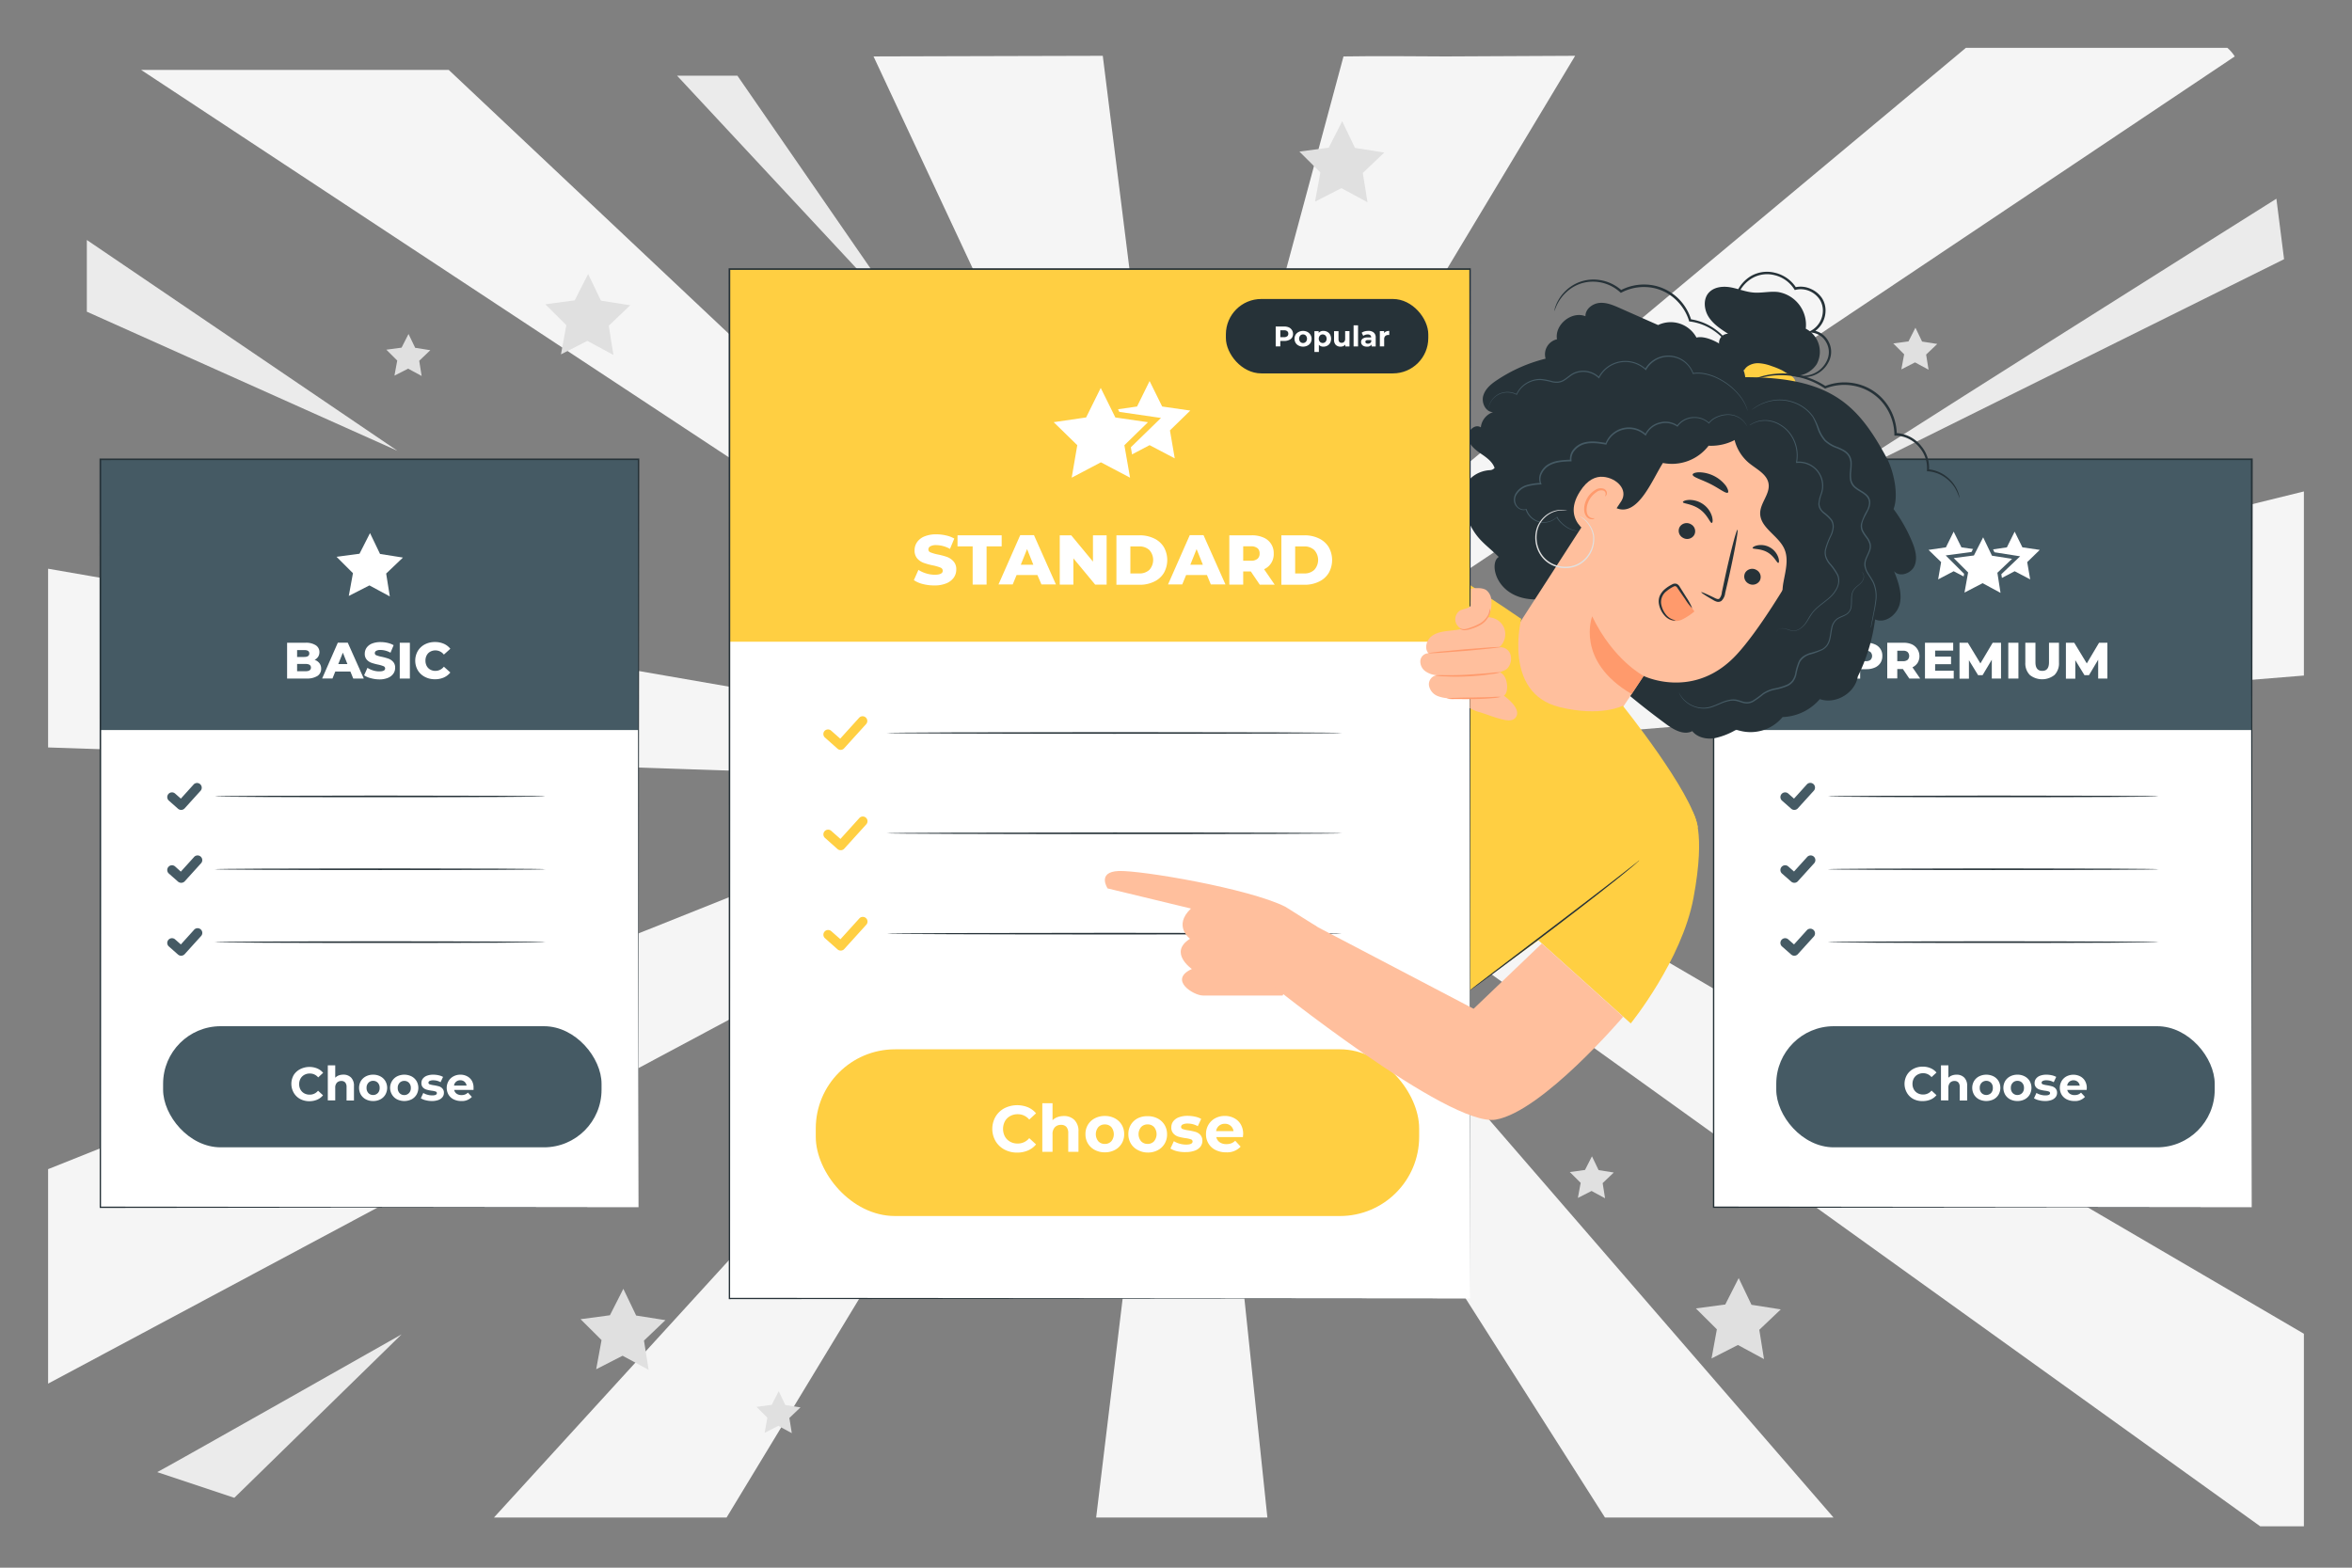 <svg xmlns="http://www.w3.org/2000/svg" viewBox="0 0 750 500"><rect x="0" y="0" width="750" height="500" fill="#808080" stroke="none"/><g id="freepik--background-complete--inject-72"><polygon points="378.68 241.55 378.71 241.56 378.7 241.53 378.68 241.54 378.68 241.55" style="fill:#f5f5f5"></polygon><polygon points="378.81 241.79 378.82 241.81 378.82 241.81 378.81 241.79" style="fill:#f5f5f5"></polygon><polygon points="378.87 241.66 378.88 241.69 378.9 241.65 378.87 241.66" style="fill:#f5f5f5"></polygon><path d="M425.78,144.6l.21.11L502.28,17.8,460.91,18s-25.16-.19-32.5,0L396.82,135.33l.44.07-18.14,105Z" style="fill:#f5f5f5"></path><path d="M710.27,15.27h-83.4L451.2,161.89l.2.17L379.07,241.3,712.61,18A12.47,12.47,0,0,0,710.27,15.27Z" style="fill:#f5f5f5"></path><path d="M734.66,156.74,380.61,244,379,242.07l.89,2.08-.41.1-.35-.11.2-.12-.31.08h0l.27-.52-.32.35,0,.14h0l-.18-1.69-.18,1.53-.11-.14.06.16-.33-.11-.61-.57.62-1-.79.87-.51-.49,1.27-.77-1.63.44-233.48-220H45L290,183.83h0l86.08,58.59-3.3.89L15.34,181.39v57L239,246s-1.35,3-1.35,3l129.77-4.24L275,269.6c0-.13-.06-.25-.1-.38L15.34,372.89V441.3L304.52,286.71l69.24-42.18,2.43-.07L157.51,484h74.18l145.2-239.6,1.64-.05L349.54,484h54.6L379,244.5l.24.22-.25-.31,1.47,1,40.4,95.18-.21.09L511.79,484h72.88L446.85,324.75a.27.27,0,0,0-.08.07l-63.35-77.39,84.18,57.29a1.27,1.27,0,0,0-.13.19L720.73,486.8h13.93V425.39L481.07,277.1l-.06.17-99.37-32-.88-1.08,353.9-28.73ZM376.64,244l-1.52-.26,1.5-.92.67.46Zm1.91.29-.11,0-1.32-.23.39-.65.56.39-.38-.13.85.58h0Zm.44.14h0l0-.12h.5l-.44.12,1,0-.44-.14.38,0,.23.54Z" style="fill:#f5f5f5"></path><path d="M336.75,142.45h0l41.85,98.64-12.34-106.5h0L351.65,17.8S274,18,278.55,18Z" style="fill:#f5f5f5"></path><polygon points="378.52 241.9 378.39 242.7 378.73 242 378.7 241.71 378.52 241.9" style="fill:#f5f5f5"></polygon><polygon points="378.83 241.66 378.85 241.68 378.85 241.66 378.83 241.66" style="fill:#f5f5f5"></polygon><path d="M578.72,156.94c2.66-2.69,147.17-93.56,147.17-93.56l2.45,19.29Z" style="fill:#ebebeb"></path><polygon points="290.36 104.12 235.14 24.14 215.9 24.14 290.36 104.12" style="fill:#ebebeb"></polygon><polygon points="27.69 76.54 27.69 99.41 126.74 143.78 27.69 76.54" style="fill:#ebebeb"></polygon><path d="M50.14,469.52c3-1.49,77.92-43.94,77.92-43.94L74.72,477.71Z" style="fill:#ebebeb"></path><polygon points="195.61 113.21 187.3 108.72 178.88 113.02 180.59 103.72 173.9 97.05 183.26 95.8 187.54 87.38 191.63 95.9 200.96 97.36 194.12 103.88 195.61 113.21" style="fill:#e0e0e0"></polygon><polygon points="436.06 64.5 427.75 60.01 419.33 64.31 421.04 55.01 414.35 48.34 423.71 47.09 427.99 38.66 432.08 47.18 441.41 48.65 434.57 55.17 436.06 64.5" style="fill:#e0e0e0"></polygon><polygon points="206.84 436.9 198.53 432.4 190.11 436.71 191.82 427.41 185.13 420.74 194.49 419.49 198.77 411.06 202.86 419.58 212.19 421.05 205.35 427.57 206.84 436.9" style="fill:#e0e0e0"></polygon><polygon points="562.5 433.47 554.18 428.97 545.77 433.27 547.47 423.98 540.78 417.31 550.15 416.06 554.43 407.63 558.51 416.15 567.85 417.62 561 424.13 562.5 433.47" style="fill:#e0e0e0"></polygon><polygon points="134.45 119.91 130.14 117.58 125.78 119.81 126.67 114.99 123.2 111.53 128.05 110.88 130.27 106.52 132.39 110.93 137.22 111.69 133.68 115.07 134.45 119.91" style="fill:#e0e0e0"></polygon><polygon points="252.49 457.09 248.18 454.76 243.82 456.99 244.7 452.17 241.23 448.71 246.09 448.06 248.31 443.7 250.42 448.12 255.26 448.87 251.71 452.25 252.49 457.09" style="fill:#e0e0e0"></polygon><polygon points="511.82 382.18 507.51 379.85 503.15 382.07 504.04 377.26 500.57 373.8 505.42 373.15 507.64 368.79 509.76 373.2 514.6 373.96 511.05 377.34 511.82 382.18" style="fill:#e0e0e0"></polygon><polygon points="614.97 117.91 610.66 115.58 606.3 117.81 607.19 113 603.72 109.54 608.57 108.89 610.79 104.52 612.91 108.94 617.75 109.7 614.2 113.08 614.97 117.91" style="fill:#e0e0e0"></polygon></g><g id="freepik--premium-option--inject-72"><rect x="546.39" y="146.49" width="171.63" height="238.56" style="fill:#fff"></rect><rect x="546.39" y="146.49" width="171.63" height="86.35" style="fill:#455a64"></rect><path d="M688.3,254c0,.15-23.6.27-52.7.27s-52.7-.12-52.7-.27,23.59-.26,52.7-.26S688.3,253.83,688.3,254Z" style="fill:#263238"></path><path d="M688.3,277.23c0,.14-23.6.26-52.7.26s-52.7-.12-52.7-.26,23.59-.26,52.7-.26S688.3,277.09,688.3,277.23Z" style="fill:#263238"></path><path d="M688.3,300.49c0,.14-23.6.26-52.7.26s-52.7-.12-52.7-.26,23.59-.27,52.7-.27S688.3,300.34,688.3,300.49Z" style="fill:#263238"></path><rect x="566.41" y="327.3" width="139.81" height="38.63" rx="18.36" style="fill:#455a64"></rect><path d="M597.85,205.51a3.81,3.81,0,0,1,2.38,3.71,4,4,0,0,1-.61,2.23,4.07,4.07,0,0,1-1.77,1.46,6.55,6.55,0,0,1-2.69.52h-2v3h-3.23V205h5.22A6.39,6.39,0,0,1,597.85,205.51Zm-1.38,4.94a1.78,1.78,0,0,0,0-2.47,2.2,2.2,0,0,0-1.5-.44h-1.8v3.34H595A2.26,2.26,0,0,0,596.47,210.45Z" style="fill:#fff"></path><path d="M606.79,213.38H605v3H601.8V205H607a6.39,6.39,0,0,1,2.69.52,4.17,4.17,0,0,1,1.81,5.87,4,4,0,0,1-1.66,1.44l2.46,3.59h-3.46Zm1.54-5.4a2.2,2.2,0,0,0-1.5-.44H605v3.34h1.8a2.26,2.26,0,0,0,1.5-.43,1.78,1.78,0,0,0,0-2.47Z" style="fill:#fff"></path><path d="M623,213.92v2.49h-9.17V205h9v2.5h-5.76v1.92h5.07v2.42h-5.07v2.09Z" style="fill:#fff"></path><path d="M635.14,216.41l0-6-2.94,4.93h-1.43l-2.92-4.77v5.89h-3V205h2.66l4,6.59,3.91-6.59h2.66l0,11.42Z" style="fill:#fff"></path><path d="M640.4,205h3.23v11.42H640.4Z" style="fill:#fff"></path><path d="M647.24,215.25a5.25,5.25,0,0,1-1.41-3.93V205h3.23v6.23c0,1.83.72,2.74,2.17,2.74s2.15-.91,2.15-2.74V205h3.18v6.33a5.25,5.25,0,0,1-1.41,3.93,6.32,6.32,0,0,1-7.91,0Z" style="fill:#fff"></path><path d="M669.06,216.41l0-6-2.93,4.93h-1.44l-2.92-4.77v5.89h-3V205h2.66l4,6.59,3.91-6.59H672l0,11.42Z" style="fill:#fff"></path><path d="M610.13,350.52a5.18,5.18,0,0,1-2.06-2,5.65,5.65,0,0,1,0-5.66,5.23,5.23,0,0,1,2.06-1.95,6.13,6.13,0,0,1,3-.71,6,6,0,0,1,2.49.49,4.92,4.92,0,0,1,1.88,1.39l-1.58,1.46a3.4,3.4,0,0,0-2.67-1.25,3.54,3.54,0,0,0-1.76.44,3.1,3.1,0,0,0-1.21,1.2,3.67,3.67,0,0,0-.43,1.76,3.61,3.61,0,0,0,.43,1.76,3.06,3.06,0,0,0,1.21,1.21,3.53,3.53,0,0,0,1.76.43,3.38,3.38,0,0,0,2.67-1.26l1.58,1.46a5,5,0,0,1-1.88,1.41,6.35,6.35,0,0,1-2.51.48A6.07,6.07,0,0,1,610.13,350.52Z" style="fill:#fff"></path><path d="M626.34,343.67a3.59,3.59,0,0,1,.94,2.7V351h-2.37v-4.31a2.12,2.12,0,0,0-.42-1.44,1.58,1.58,0,0,0-1.23-.48,1.89,1.89,0,0,0-1.43.55,2.32,2.32,0,0,0-.53,1.65v4h-2.37V339.79h2.37v3.94a3.17,3.17,0,0,1,1.14-.72,4,4,0,0,1,1.45-.25A3.33,3.33,0,0,1,626.34,343.67Z" style="fill:#fff"></path><path d="M631.08,350.63a4,4,0,0,1-1.6-1.5,4.35,4.35,0,0,1,0-4.34,4,4,0,0,1,1.6-1.49,5.21,5.21,0,0,1,4.62,0,4,4,0,0,1,1.59,1.49,4.35,4.35,0,0,1,0,4.34,4,4,0,0,1-1.59,1.5,5.3,5.3,0,0,1-4.62,0Zm3.81-2a2.29,2.29,0,0,0,.58-1.65,2.25,2.25,0,0,0-.58-1.64,2.12,2.12,0,0,0-3,0,2.22,2.22,0,0,0-.59,1.64,2.26,2.26,0,0,0,.59,1.65,2.15,2.15,0,0,0,3,0Z" style="fill:#fff"></path><path d="M641,350.63a4.06,4.06,0,0,1-1.6-1.5,4.42,4.42,0,0,1,0-4.34,4,4,0,0,1,1.6-1.49,4.93,4.93,0,0,1,2.32-.54,4.79,4.79,0,0,1,2.3.54,4,4,0,0,1,1.6,1.49,4.42,4.42,0,0,1,0,4.34,4.06,4.06,0,0,1-1.6,1.5,4.91,4.91,0,0,1-2.3.53A5,5,0,0,1,641,350.63Zm3.81-2a2.3,2.3,0,0,0,.59-1.65,2.26,2.26,0,0,0-.59-1.64,2,2,0,0,0-1.49-.62,2,2,0,0,0-1.5.62,2.22,2.22,0,0,0-.6,1.64,2.26,2.26,0,0,0,.6,1.65,2,2,0,0,0,1.5.61A2,2,0,0,0,644.82,348.61Z" style="fill:#fff"></path><path d="M650.14,350.91a4.89,4.89,0,0,1-1.55-.63l.79-1.7a4.57,4.57,0,0,0,1.32.57,5.43,5.43,0,0,0,1.52.22c1,0,1.5-.24,1.5-.74a.53.53,0,0,0-.41-.5,6,6,0,0,0-1.26-.26,11.87,11.87,0,0,1-1.65-.35,2.48,2.48,0,0,1-1.13-.7,2,2,0,0,1-.48-1.42,2.21,2.21,0,0,1,.45-1.37,2.89,2.89,0,0,1,1.3-.94,5.65,5.65,0,0,1,2-.33,7.75,7.75,0,0,1,1.72.19,5.09,5.09,0,0,1,1.42.52l-.79,1.69a4.65,4.65,0,0,0-2.35-.61,2.41,2.41,0,0,0-1.14.21.64.64,0,0,0-.38.55.55.55,0,0,0,.41.53,7.23,7.23,0,0,0,1.3.29,15,15,0,0,1,1.64.35,2.49,2.49,0,0,1,1.11.69,2,2,0,0,1,.47,1.4,2.15,2.15,0,0,1-.45,1.35,3,3,0,0,1-1.33.92,5.85,5.85,0,0,1-2.07.32A7.81,7.81,0,0,1,650.14,350.91Z" style="fill:#fff"></path><path d="M665.38,347.63h-6.17a1.91,1.91,0,0,0,.79,1.2,2.63,2.63,0,0,0,1.55.44,3.3,3.3,0,0,0,1.13-.19,2.77,2.77,0,0,0,.91-.6l1.26,1.36a4.21,4.21,0,0,1-3.36,1.32,5.48,5.48,0,0,1-2.45-.53,4,4,0,0,1-1.64-1.5,4.4,4.4,0,0,1,0-4.33,4,4,0,0,1,1.56-1.5,4.85,4.85,0,0,1,4.39,0,3.82,3.82,0,0,1,1.53,1.48,4.43,4.43,0,0,1,.55,2.24S665.42,347.23,665.38,347.63ZM659.85,345a1.93,1.93,0,0,0-.67,1.25h4a1.93,1.93,0,0,0-.67-1.24,2,2,0,0,0-1.33-.46A2,2,0,0,0,659.85,345Z" style="fill:#fff"></path><path d="M572.18,258.31a1.49,1.49,0,0,1-1-.37l-2.94-2.59a1.5,1.5,0,0,1,2-2.25l1.83,1.61,4.14-4.58a1.5,1.5,0,0,1,2.23,2l-5.14,5.67A1.5,1.5,0,0,1,572.18,258.31Z" style="fill:#455a64"></path><path d="M572.18,281.56a1.49,1.49,0,0,1-1-.37l-2.94-2.58a1.5,1.5,0,0,1,2-2.26l1.83,1.61,4.14-4.57a1.5,1.5,0,1,1,2.23,2l-5.14,5.67A1.47,1.47,0,0,1,572.18,281.56Z" style="fill:#455a64"></path><path d="M572.18,304.82a1.49,1.49,0,0,1-1-.37l-2.94-2.59a1.5,1.5,0,0,1,2-2.25l1.83,1.61,4.14-4.58a1.5,1.5,0,0,1,2.23,2l-5.14,5.67A1.5,1.5,0,0,1,572.18,304.82Z" style="fill:#455a64"></path><polygon points="642.43 169.56 644.9 174.57 650.44 175.38 646.43 179.28 647.38 184.79 642.43 182.19 637.48 184.79 638.42 179.28 634.42 175.38 639.95 174.57 642.43 169.56" style="fill:#fff"></polygon><polygon points="622.98 169.56 625.46 174.57 630.99 175.38 626.99 179.28 627.93 184.79 622.98 182.19 618.03 184.79 618.98 179.28 614.97 175.38 620.51 174.57 622.98 169.56" style="fill:#fff"></polygon><polygon points="638.71 190.22 632.2 186.71 625.63 190.07 626.96 182.81 621.73 177.59 629.05 176.61 632.39 170.02 635.59 176.68 642.89 177.83 637.54 182.93 638.71 190.22" style="fill:#fff"></polygon><path d="M620.44,177.15l8.22-1.09,3.75-7.39,3.58,7.47,8.19,1.29-6,5.71,1.31,8.19-7.29-3.94-7.38,3.77,1.49-8.15Zm21.16,1.08-6.41-1-2.81-5.86-2.94,5.79L623,178l4.59,4.58L626.43,189l5.78-3,5.71,3.09-1-6.41Z" style="fill:#455a64"></path><path d="M718,385.05c0-2.1-.1-97.55-.24-238.56l.24.24-171.61,0h0l.26-.26c0,89.26,0,171.85,0,238.56l-.21-.21,171.63.21-171.63.21h-.22v-.21c0-66.71,0-149.3,0-238.56v-.26h.28l171.61,0h.23v.23C718.11,287.5,718,383,718,385.05Z" style="fill:#263238"></path></g><g id="freepik--standard-option--inject-72"><path d="M579.31,116.14a8.28,8.28,0,0,0-3.49-11.31A10.61,10.61,0,0,0,567,93.14c-2.58-.31-5.19.37-7.78.17s-4.83-1.2-7.29-1.65-5.29-.19-7,1.65c-1.87,2-1.59,5.39-.1,7.74s3.89,3.91,6.22,5.41a2.88,2.88,0,0,0-2.86,2.5,5.79,5.79,0,0,0,1.08,4,12.63,12.63,0,0,0,11.9,5.66l6.53-.19A8.28,8.28,0,0,0,579.31,116.14Z" style="fill:#263238"></path><path d="M558.68,122.59a2.73,2.73,0,0,1-2.92-2.19,3.69,3.69,0,0,1,1.47-3.54,5.83,5.83,0,0,1,3.81-1,14.06,14.06,0,0,1,3.92.91,25.83,25.83,0,0,1,5.63,2.64,5,5,0,0,1,1.6,1.49,2.06,2.06,0,0,1,.12,2.1c-.54.88-1.75,1-2.78,1A63.62,63.62,0,0,1,558,123" style="fill:#FFCF42"></path><path d="M556.53,120.39c-.77-7.32-11.1-13.89-15.56-12.72a9.33,9.33,0,0,0-12.24-4l-12.16-5.39c-2.08-.92-4.26-1.87-6.52-1.67s-4.56,2-4.48,4.25c-4.39-1.75-9.88,2.68-9.08,7.35a4.92,4.92,0,0,0-3.63,6.18,49.25,49.25,0,0,0-15.32,6.72c-2,1.29-3.93,2.88-4.57,5.13s.79,5.19,3.13,5.21a5.75,5.75,0,0,0-3.9,4.86c-1.81-1.26-4.35,1.09-4.07,3.28s2.15,3.77,3.95,5,3.79,2.57,4.51,4.65a2,2,0,0,1-1.41.71c-4.86.24-8.85,3.87-8.91,8.73,0,.45,0,.87,0,1.24,0,2.22,1.52,5.42,2.5,7.4,2.47,5,5.15,6.39,9.15,10.32-3.34,2-.76,13.72,12.17,13.54,13.32,16.64,24.05,27.12,41.2,39.77,2.45,1.81,5.64,3.64,8.34,2.24,1.6,2,4.42,2.64,6.95,2.28a22.57,22.57,0,0,0,7.09-2.77,13.25,13.25,0,0,0,14.75-4,16.37,16.37,0,0,0,11.88-5.73c5.05,1.77,11.25-1.92,12.11-7.2a57.85,57.85,0,0,0,5.52-18.21c3.26,1.45,7.1-1.56,7.88-5.05s-.54-7-1.84-10.37c1.7,2.1,5.47.8,6.52-1.68s.22-5.34-.83-7.83a48.82,48.82,0,0,0-5.85-10.28c1.71-4.43.07-12.12-2.19-16.3-9.12-16.87-17.69-25.73-45.07-25.75" style="fill:#263238"></path><path d="M527.06,132.91a7,7,0,0,1,9.17-2.51L572.6,143c10.68,5.5,9.25,22.15,3.3,32.59-6.61,11.6-15.13,25.5-21.9,32.94-13.62,15-29.88,7.06-29.88,7.06l-8,12.06-9.25,14.11c-4.22-3.92-29.8-31.44-29.8-31.44Z" style="fill:#ffbf9d"></path><path d="M542.49,188.88c.07-.14,1.67.55,4.19,1.78.63.33,1.26.58,1.62.24a3.62,3.62,0,0,0,.76-2q.57-2.68,1.2-5.63c1.77-8,3.46-14.37,3.78-14.3s-.85,6.6-2.62,14.57c-.45,2-.88,3.82-1.3,5.61a4.06,4.06,0,0,1-1.21,2.51,1.76,1.76,0,0,1-1.53.22,4.83,4.83,0,0,1-1.09-.51C543.87,190,542.41,189,542.49,188.88Z" style="fill:#263238"></path><path d="M524.12,215.58s-9.66-5-16.41-19c0,0-5.47,14.21,12.58,24.77Z" style="fill:#ff9a6c"></path><path d="M551,157.1c-.64.48-2.75-1.33-5.67-2.78s-5.59-2.15-5.58-2.94c0-.38.78-.72,2.06-.75a11,11,0,0,1,8.57,4.36C551.06,156.05,551.24,156.87,551,157.1Z" style="fill:#263238"></path><path d="M572.69,172.26c-.75.26-2-1.33-3.88-2.61s-3.75-2-3.77-2.75c0-.37.61-.73,1.65-.76a6.41,6.41,0,0,1,3.73,1.22,6.5,6.5,0,0,1,2.43,3.1C573.17,171.44,573,172.12,572.69,172.26Z" style="fill:#263238"></path><path d="M577.56,188.62a13.78,13.78,0,0,0,2.35-8.92c-.22-1.7-.87-3.34-.91-5.06-.09-3.71,2.56-6.85,3.89-10.31a15.09,15.09,0,0,0-1.63-13.7c-2.26-3.28-5.81-5.62-7.56-9.19-1.3-2.64-1.51-5.74-3-8.29-2.83-5-9.29-6.36-15-6.86-3.08,2.6-3,6.79-3,10.82a14,14,0,0,0,5,10.55c2.42,2,5.78,3.54,6.26,6.63.5,3.25-2.64,6.07-2.68,9.35-.05,4.7,5.81,7.13,7.71,11.43,1.46,3.31.34,7.12-.3,10.69s-.42,7.94,2.62,9.92A41.4,41.4,0,0,0,577.56,188.62Z" style="fill:#263238"></path><path d="M557.89,136.62a70.76,70.76,0,0,0-24.52-11.75c-2.63-.68-5.48-1.2-8-.17-2.21.9-3.81,2.84-5.19,4.8-4.3,6.11-7.22,15.3-9,22.58l4.3,10c6.83,2.83,11.42-9.17,14.79-14.42a14.7,14.7,0,0,0,14.56-5.5A16.28,16.28,0,0,0,557.89,136.62Z" style="fill:#263238"></path><path d="M517,159.83c2.28-3.64-1.5-7.39-5.77-7.75-2.34-.2-5,.85-7.43,4.69-6.52,10.22,5.09,14.67,5.3,14.38S514.33,164.08,517,159.83Z" style="fill:#ffbf9d"></path><path d="M508.44,165.29c0-.07-.26,0-.65,0a2.1,2.1,0,0,1-1.35-.82c-.83-1.09-.64-3.38.48-5.26a7,7,0,0,1,2.13-2.23,2.44,2.44,0,0,1,2.21-.51,1.07,1.07,0,0,1,.74,1.16c0,.37-.24.53-.19.59s.32,0,.51-.51a1.37,1.37,0,0,0,0-.9,1.61,1.61,0,0,0-.82-.89,3,3,0,0,0-2.87.4,7.09,7.09,0,0,0-2.44,2.46c-1.25,2.1-1.43,4.7-.22,6.07a2.27,2.27,0,0,0,1.8.77C508.26,165.52,508.46,165.33,508.44,165.29Z" style="fill:#ff9a6c"></path><path d="M504.36,168.63s0,0-.12.11a1.69,1.69,0,0,1-.4.27,2.74,2.74,0,0,1-1.88.2,7.41,7.41,0,0,1-2.79-1.24,10.46,10.46,0,0,1-1.5-1.25,7,7,0,0,1-1.35-1.76l.16,0a6,6,0,0,1-10-2.51l.19.09a2.53,2.53,0,0,1-1.91-.07,3.48,3.48,0,0,1-1.49-1.28,3.22,3.22,0,0,1-.53-2,4.18,4.18,0,0,1,.67-2,6.21,6.21,0,0,1,3.43-2.51,18.5,18.5,0,0,1,4.41-.65l-.14.24a4.24,4.24,0,0,1,.12-3.45,6.24,6.24,0,0,1,2.37-2.7,9.67,9.67,0,0,1,3.49-1.21,29,29,0,0,1,3.74-.29l-.17.21a4.53,4.53,0,0,1,1.08-3.54,6.59,6.59,0,0,1,3.22-2.12c2.42-.7,4.9-.27,7.2.11l-.2.12a8,8,0,0,1,12.9-2.94l-.27.06a6.92,6.92,0,0,1,4.77-3.82,6.83,6.83,0,0,1,5.62,1l-.21,0a6.82,6.82,0,0,1,5.32-2.68,6.71,6.71,0,0,1,4.93,1.83l-.19,0a6.72,6.72,0,0,1,2.62-1.95,8.47,8.47,0,0,1,2.79-.72,6.91,6.91,0,0,1,4.41,1l.38.24c.12.09.23.19.33.28a7.53,7.53,0,0,1,.57.52,8,8,0,0,1,.75.94c.16.27.28.48.38.63l.12.22a1.18,1.18,0,0,1-.15-.2l-.41-.61a8.28,8.28,0,0,0-.76-.91,5.81,5.81,0,0,0-.57-.5l-.33-.27-.38-.23a6.89,6.89,0,0,0-4.32-.9,8.58,8.58,0,0,0-2.72.74,6.33,6.33,0,0,0-2.51,1.89l-.09.11-.09-.1a6.4,6.4,0,0,0-4.75-1.72A6.51,6.51,0,0,0,535,136l-.09.13-.12-.09a6.51,6.51,0,0,0-5.37-.89,6.6,6.6,0,0,0-4.54,3.64l-.1.22-.17-.16a7.69,7.69,0,0,0-12.33,2.82l0,.14-.15,0c-2.3-.38-4.72-.79-7-.12a6.21,6.21,0,0,0-3,2,4.15,4.15,0,0,0-1,3.26l0,.2h-.21c-2.48.07-5,.2-7.05,1.44a5.82,5.82,0,0,0-2.24,2.53,3.91,3.91,0,0,0-.13,3.17l.1.23h-.25a18,18,0,0,0-4.33.63,5.84,5.84,0,0,0-3.26,2.36,3.24,3.24,0,0,0-.16,3.6,2.65,2.65,0,0,0,3.05,1.25l.14-.05.05.15a5.88,5.88,0,0,0,4.61,4,5.94,5.94,0,0,0,5-1.59l.1-.1.06.12a7.16,7.16,0,0,0,1.29,1.73,10.19,10.19,0,0,0,1.47,1.24,7.53,7.53,0,0,0,2.72,1.27,2.83,2.83,0,0,0,1.84-.14C504.19,168.77,504.35,168.61,504.36,168.63Z" style="fill:#455a64"></path><path d="M474.55,131.09a3.71,3.71,0,0,1,.06-.86,6.19,6.19,0,0,1,.88-2.32,6.07,6.07,0,0,1,3-2.5,6.44,6.44,0,0,1,5.19.31l-.16,0a8.29,8.29,0,0,1,4.39-4.2,8.14,8.14,0,0,1,3.39-.66,19.52,19.52,0,0,1,3.6.68,6.31,6.31,0,0,0,1.84.16,4,4,0,0,0,1.77-.56c1.12-.62,2.06-1.63,3.34-2.25A7.37,7.37,0,0,1,510,120.3l-.29,0a9.69,9.69,0,0,1,15.15-2.62l-.28,0A8.52,8.52,0,0,1,540,119.07l-.17-.1a11.62,11.62,0,0,1,4.95.38,17.51,17.51,0,0,1,4.1,1.74,20.21,20.21,0,0,1,5.54,4.6,14.2,14.2,0,0,1,2.42,3.93,7.89,7.89,0,0,1,.38,1.16,3,3,0,0,1,.1.4s-.16-.54-.56-1.52a15.11,15.11,0,0,0-2.47-3.86,20.24,20.24,0,0,0-5.53-4.49,16.89,16.89,0,0,0-4.06-1.69,11.54,11.54,0,0,0-4.82-.35l-.12,0,0-.12a8.19,8.19,0,0,0-14.8-1.23l-.11.2-.17-.15A9.34,9.34,0,0,0,510,120.51l-.12.22-.17-.18a7,7,0,0,0-7.72-1.3c-1.21.57-2.15,1.57-3.33,2.24a4.44,4.44,0,0,1-1.91.59,6.77,6.77,0,0,1-1.92-.18,19.76,19.76,0,0,0-3.55-.68,7.75,7.75,0,0,0-3.27.61,8.05,8.05,0,0,0-4.28,4l-.06.12-.11-.06a6.22,6.22,0,0,0-5-.34,6,6,0,0,0-3,2.39,6.45,6.45,0,0,0-.92,2.26C474.57,130.79,474.57,131.09,474.55,131.09Z" style="fill:#455a64"></path><path d="M566.52,201.63a1.22,1.22,0,0,1,.55-.84,2.47,2.47,0,0,1,1.16-.4,4.25,4.25,0,0,1,1.65.27,7.43,7.43,0,0,0,2,.47,3.74,3.74,0,0,0,2.24-.78,7.1,7.1,0,0,0,1.87-2.07c.55-.83,1-1.78,1.71-2.7,1.33-1.88,3.48-3.2,5.44-4.9a10,10,0,0,0,2.47-3.13,4.86,4.86,0,0,0,.22-4.05,18.62,18.62,0,0,0-2.6-3.66,7.23,7.23,0,0,1-1.17-2.09,5,5,0,0,1-.12-2.45,23.42,23.42,0,0,1,1.76-4.61,8.19,8.19,0,0,0,.67-2.35,3.72,3.72,0,0,0-.53-2.32,13.93,13.93,0,0,0-2.45-2.33,5.4,5.4,0,0,1-1.13-1.34,3.3,3.3,0,0,1-.42-1.7,11.72,11.72,0,0,1,.78-3.25,7.36,7.36,0,0,0,.37-3.11,7.26,7.26,0,0,0-2.79-5.13,7.5,7.5,0,0,0-5.26-1.51l-.22,0,0-.22a11.52,11.52,0,0,0-2.2-9.24,10.56,10.56,0,0,0-3.07-2.66,9.83,9.83,0,0,0-3.24-1.2,8.58,8.58,0,0,0-4.78.56,8,8,0,0,0-1.15.58l-.29.15-.11,0,.09-.07.28-.18a7.06,7.06,0,0,1,1.15-.61,8.41,8.41,0,0,1,4.84-.66,9.67,9.67,0,0,1,3.32,1.19,10.84,10.84,0,0,1,3.17,2.69,11.79,11.79,0,0,1,2.3,9.47l-.18-.19a7.77,7.77,0,0,1,5.5,1.55,7.63,7.63,0,0,1,3,5.37,7.79,7.79,0,0,1-.38,3.24,11.89,11.89,0,0,0-.77,3.15,3.6,3.6,0,0,0,1.43,2.77,13.24,13.24,0,0,1,2.52,2.4,4.12,4.12,0,0,1,.58,2.55,8.18,8.18,0,0,1-.69,2.46,23.25,23.25,0,0,0-1.74,4.54,4.47,4.47,0,0,0,.1,2.27,7,7,0,0,0,1.11,2,18.29,18.29,0,0,1,2.63,3.74,4.58,4.58,0,0,1,.35,2.22,6,6,0,0,1-.59,2.1,10.17,10.17,0,0,1-2.55,3.22c-2,1.72-4.14,3-5.44,4.82-.65.9-1.16,1.84-1.72,2.68a7.63,7.63,0,0,1-2,2.11,3.89,3.89,0,0,1-2.37.78,6.86,6.86,0,0,1-2-.5,4.15,4.15,0,0,0-1.6-.3,2.39,2.39,0,0,0-1.13.35A1.46,1.46,0,0,0,566.52,201.63Z" style="fill:#455a64"></path><path d="M596.57,200.2a.84.84,0,0,1,0-.26l.13-.75c.12-.67.3-1.63.53-2.86s.55-2.75.75-4.53a10.73,10.73,0,0,0-.74-5.9c-.48-1-1.19-2-1.82-3a7.26,7.26,0,0,1-.77-1.75,4.13,4.13,0,0,1-.08-2c.27-1.35,1.09-2.52,1.48-3.84a3.4,3.4,0,0,0,0-2,6.62,6.62,0,0,0-1.05-1.88,12.48,12.48,0,0,1-1.26-1.92,3.94,3.94,0,0,1-.34-2.35,17.89,17.89,0,0,1,1.92-4.42,5.75,5.75,0,0,0,.65-2.27,3,3,0,0,0-.82-2.15c-1.1-1.21-2.81-1.76-4.08-3a4.34,4.34,0,0,1-1.17-2.37,11,11,0,0,1,0-2.57c.07-.84.16-1.67.15-2.48a4.73,4.73,0,0,0-.55-2.27c-.78-1.39-2.32-2.06-3.74-2.65a10.74,10.74,0,0,1-4-2.38,12,12,0,0,1-2.17-3.82A21.63,21.63,0,0,0,578,133a12.46,12.46,0,0,0-5.7-4.4,13.35,13.35,0,0,0-5.92-.89,14.79,14.79,0,0,0-4.42,1.09,16.67,16.67,0,0,0-2.54,1.38l-.64.4-.23.13.21-.16.62-.44a15.66,15.66,0,0,1,2.53-1.44,14.7,14.7,0,0,1,4.46-1.17,13.4,13.4,0,0,1,6,.86,12.69,12.69,0,0,1,5.85,4.47,21.1,21.1,0,0,1,1.78,3.74,11.86,11.86,0,0,0,2.12,3.71,10.45,10.45,0,0,0,3.85,2.28,15.79,15.79,0,0,1,2.15,1.05,4.62,4.62,0,0,1,2.36,4.19,23.36,23.36,0,0,1-.14,2.52,10.29,10.29,0,0,0,0,2.48,3.88,3.88,0,0,0,1.06,2.17c1.18,1.19,2.89,1.74,4.09,3a3.38,3.38,0,0,1,.91,2.41,6,6,0,0,1-.69,2.41c-.69,1.48-1.64,2.82-1.89,4.32a3.56,3.56,0,0,0,.31,2.16,12.43,12.43,0,0,0,1.21,1.87,6.57,6.57,0,0,1,1.1,2,3.7,3.7,0,0,1,0,2.21c-.42,1.39-1.23,2.54-1.49,3.81a4.94,4.94,0,0,0,.8,3.56c.6,1.06,1.32,2,1.81,3.06a11,11,0,0,1,.71,6c-.22,1.79-.58,3.3-.82,4.54s-.46,2.17-.6,2.85c-.07.31-.12.55-.16.74A1.23,1.23,0,0,1,596.57,200.2Z" style="fill:#455a64"></path><path d="M593.55,182.37l.2.1a1.35,1.35,0,0,1,.44.49,2.64,2.64,0,0,1-.28,2.45,6.77,6.77,0,0,1-1.27,1.31,7.69,7.69,0,0,0-1.49,1.52,4.64,4.64,0,0,0-.61,2.31c0,.87,0,1.8-.1,2.79A3.49,3.49,0,0,1,588.9,196c-.92.61-2,.87-2.95,1.5a4.52,4.52,0,0,0-1.68,2.9c-.27,1.17-.35,2.44-.7,3.71a5.44,5.44,0,0,1-.83,1.82,5,5,0,0,1-1.55,1.35,22.16,22.16,0,0,1-3.89,1.45,5.58,5.58,0,0,0-3.28,2.36,18.19,18.19,0,0,0-1.21,4.17,6.36,6.36,0,0,1-.94,2.07,5,5,0,0,1-1.74,1.44A18.68,18.68,0,0,1,566,220a10.06,10.06,0,0,0-3.73,1.54,28,28,0,0,1-3.23,2.32,4.18,4.18,0,0,1-1.89.52,5.49,5.49,0,0,1-1.87-.33,15.48,15.48,0,0,0-1.71-.5,6.47,6.47,0,0,0-1.7-.05,12.7,12.7,0,0,0-3.12.94c-1,.41-1.92.82-2.86,1.13a8.31,8.31,0,0,1-5.24,0,8.89,8.89,0,0,1-3.43-2,8,8,0,0,1-1.54-2,5.27,5.27,0,0,1-.36-.8,9.22,9.22,0,0,0,2,2.68,8.86,8.86,0,0,0,3.39,1.92,8.19,8.19,0,0,0,5.1-.1c.92-.31,1.84-.72,2.83-1.14a12.72,12.72,0,0,1,3.2-1,6.26,6.26,0,0,1,1.78,0,14.63,14.63,0,0,1,1.75.5,5.16,5.16,0,0,0,1.77.31,4,4,0,0,0,1.75-.49,29.31,29.31,0,0,0,3.18-2.31,10.38,10.38,0,0,1,3.84-1.6,18.13,18.13,0,0,0,4-1.22,4.51,4.51,0,0,0,1.61-1.33,5.71,5.71,0,0,0,.88-1.94,18.4,18.4,0,0,1,1.25-4.26,4.57,4.57,0,0,1,1.52-1.6,9,9,0,0,1,2-.92A24.18,24.18,0,0,0,581,207a4.85,4.85,0,0,0,1.44-1.26,5.33,5.33,0,0,0,.79-1.71c.34-1.22.42-2.48.7-3.68a4.83,4.83,0,0,1,1.83-3.08c1-.67,2.1-.92,3-1.49a3.22,3.22,0,0,0,1.44-2.45c.12-.94.06-1.88.12-2.76a4.81,4.81,0,0,1,.68-2.41,7.48,7.48,0,0,1,1.54-1.54,6.32,6.32,0,0,0,1.27-1.26,2.55,2.55,0,0,0,.33-2.34A1.55,1.55,0,0,0,593.55,182.37Z" style="fill:#455a64"></path><path d="M533.06,187.07a1.65,1.65,0,0,1,2.22.5c1.5,2.23,3,4.46,4.51,6.7l.51.74a18.2,18.2,0,0,1-4,2.62,4.75,4.75,0,0,1-4,0,5.29,5.29,0,0,1-2.12-2.52c-.69-1.69-1.25-3.42-.48-5.07C530.26,188.83,532,187.75,533.06,187.07Z" style="fill:#ff9a6c"></path><path d="M499.72,162.82a6.38,6.38,0,0,0-2.08-.21,8.17,8.17,0,0,0-5.22,2.2,8.7,8.7,0,0,0-2.25,3.28,9.82,9.82,0,0,0-.54,4.53,10,10,0,0,0,1.79,4.71,9.11,9.11,0,0,0,4.31,3.26,9.79,9.79,0,0,0,5.39.42,8.85,8.85,0,0,0,4.44-2.38,9.41,9.41,0,0,0,2.74-7.85,8.26,8.26,0,0,0-1.19-3.06,8.94,8.94,0,0,0-1.57-1.91,5.37,5.37,0,0,0-1.3-.87,1.3,1.3,0,0,0-.52-.16,6,6,0,0,1,1.69,1.17,9,9,0,0,1,2.57,4.87,9.14,9.14,0,0,1-2.72,7.51,8.47,8.47,0,0,1-4.23,2.24,9.47,9.47,0,0,1-5.14-.42,8.72,8.72,0,0,1-4.1-3.08,9.65,9.65,0,0,1-1.74-4.5,9.48,9.48,0,0,1,.48-4.35,8.44,8.44,0,0,1,2.11-3.17,8.28,8.28,0,0,1,5-2.26C499,162.7,499.71,162.88,499.72,162.82Z" style="fill:#e0e0e0"></path><path d="M540.21,170.69a2.62,2.62,0,0,1-3.58.82,2.52,2.52,0,0,1-1-3.47,2.63,2.63,0,0,1,3.58-.82A2.5,2.5,0,0,1,540.21,170.69Z" style="fill:#263238"></path><path d="M561.11,185.28a2.64,2.64,0,0,1-3.58.82,2.53,2.53,0,0,1-1-3.48,2.64,2.64,0,0,1,3.58-.82A2.53,2.53,0,0,1,561.11,185.28Z" style="fill:#263238"></path><path d="M567.09,179.52c-.43.18-1.26-2.11-3.52-3.39s-4.65-.89-4.71-1.36c0-.21.54-.64,1.6-.84a5.87,5.87,0,0,1,6.58,3.79C567.39,178.74,567.3,179.45,567.09,179.52Z" style="fill:#263238"></path><path d="M545.86,166.79c-.53.12-1.31-2.57-3.85-4.37s-5.34-1.75-5.38-2.28c0-.25.68-.63,1.94-.69a7.55,7.55,0,0,1,4.6,1.42,7.33,7.33,0,0,1,2.76,3.89C546.26,166,546.1,166.74,545.86,166.79Z" style="fill:#263238"></path><path d="M534.26,197.83s-.36.14-1,0a4.67,4.67,0,0,1-2.42-1.47,7.33,7.33,0,0,1-1.85-3.77,4.59,4.59,0,0,1,.28-2.56,6.09,6.09,0,0,1,1.67-2.17,11.33,11.33,0,0,1,2.23-1.45,1.81,1.81,0,0,1,1.5-.19,2.24,2.24,0,0,1,1,1l2.16,3.44A17.17,17.17,0,0,1,539.6,194a16.84,16.84,0,0,1-2.3-3c-.72-1-1.49-2.15-2.31-3.34-.44-.72-.76-.89-1.48-.5a11.42,11.42,0,0,0-2.07,1.37,4.34,4.34,0,0,0-1.74,4,7.34,7.34,0,0,0,1.54,3.49,4.94,4.94,0,0,0,2.08,1.54C533.9,197.75,534.27,197.76,534.26,197.83Z" style="fill:#263238"></path><path d="M624.85,158.93a16,16,0,0,0-1.56-3.49,11.84,11.84,0,0,0-3.08-3.18,10.83,10.83,0,0,0-5.43-1.95l-.31,0,0-.32a10,10,0,0,0-2.31-7.16,10.11,10.11,0,0,0-7.69-3.9h-.39v-.39a16.35,16.35,0,0,0-4.71-11.16,15.68,15.68,0,0,0-8.48-4.38,16.3,16.3,0,0,0-8.73.88l-.18.07-.17-.11a24.37,24.37,0,0,0-9.34-3.76,25.31,25.31,0,0,0-7.88-.21,34.17,34.17,0,0,0-6.76,1.75s.13-.1.41-.24.7-.36,1.26-.58a23.64,23.64,0,0,1,5-1.37,25.24,25.24,0,0,1,8.05,0,24.82,24.82,0,0,1,9.65,3.76l-.35,0a16.83,16.83,0,0,1,9.14-1,16.28,16.28,0,0,1,8.93,4.58,17,17,0,0,1,4.92,11.73l-.39-.39a10.87,10.87,0,0,1,8.25,4.24A10.61,10.61,0,0,1,615.1,150l-.28-.33a11,11,0,0,1,5.67,2.17,11.44,11.44,0,0,1,3.08,3.39,10.21,10.21,0,0,1,1.12,2.67A4.57,4.57,0,0,1,624.85,158.93Z" style="fill:#263238"></path><path d="M560.79,107.4a7.1,7.1,0,0,1-2.88-1.18,10.91,10.91,0,0,1-4.78-7,10.07,10.07,0,0,1,.67-6,11.29,11.29,0,0,1,4.59-5.21A10.31,10.31,0,0,1,566,87a11,11,0,0,1,6.8,4.83l-.45-.19a7.85,7.85,0,0,1,5.22.57A8.2,8.2,0,0,1,581,95.1a7.27,7.27,0,0,1,1.12,4.17,8.08,8.08,0,0,1-4.05,6.79l-.15-.72a6.64,6.64,0,0,1,5.13,3.55,6.85,6.85,0,0,1,.44,5.67,8.81,8.81,0,0,1-7.06,5.65,10.92,10.92,0,0,1-6-.89,9.4,9.4,0,0,1-1.42-.76c-.3-.21-.45-.32-.44-.34s.66.38,1.95.87a11.07,11.07,0,0,0,5.79.65,8.3,8.3,0,0,0,6.52-5.39,6.17,6.17,0,0,0-.46-5.11,5.92,5.92,0,0,0-4.56-3.14l-1.29-.1,1.13-.62a7.31,7.31,0,0,0,3.62-6.13,6.56,6.56,0,0,0-1-3.71,7.4,7.4,0,0,0-3-2.59,7.06,7.06,0,0,0-4.67-.52l-.29.08-.16-.26a10.23,10.23,0,0,0-6.28-4.49,9.54,9.54,0,0,0-7.08.93,10.68,10.68,0,0,0-4.37,4.84,9.55,9.55,0,0,0-.72,5.61,10.79,10.79,0,0,0,4.41,6.83A15.23,15.23,0,0,0,560.79,107.4Z" style="fill:#263238"></path><path d="M495.66,99.17a1.83,1.83,0,0,1,.08-.51,8.94,8.94,0,0,1,.45-1.41,12.83,12.83,0,0,1,3.16-4.59,12.69,12.69,0,0,1,7.72-3.46,13.5,13.5,0,0,1,10.1,3.47l-.45-.06a16.1,16.1,0,0,1,11.11-1.46,15.61,15.61,0,0,1,7.47,4.18,16,16,0,0,1,4,6.74l-.31-.26a17.75,17.75,0,0,1,8.19,3.38,18.48,18.48,0,0,1,4.67,5.07,16.26,16.26,0,0,1,1.82,4.08,7.18,7.18,0,0,1,.31,1.55,24.42,24.42,0,0,0-2.51-5.39,18.28,18.28,0,0,0-4.65-4.81,17.38,17.38,0,0,0-7.92-3.15l-.24,0-.07-.23a15.41,15.41,0,0,0-3.86-6.38,14.81,14.81,0,0,0-7.08-4,15.43,15.43,0,0,0-10.56,1.35l-.25.13-.2-.19a12.91,12.91,0,0,0-9.52-3.37A12.39,12.39,0,0,0,499.68,93a13.44,13.44,0,0,0-3.25,4.33C495.89,98.51,495.72,99.19,495.66,99.17Z" style="fill:#263238"></path><path d="M434.35,174.28s1.08-1.92,9.41-.83,41.33,23.94,41.33,23.94-6,23.61,12.15,28.11c13.22,3.28,20.23-.41,20.23-.41s22.13,27.52,23.94,38.74c0,0-106.65,74.62-89.34,66.51l-17.72.2Z" style="fill:#FFCF42"></path><path d="M539.68,258.78c.29.79,4.42,5.71.33,27.63-3.72,19.91-20,40-20,40L487.55,297.2Z" style="fill:#FFCF42"></path><path d="M522.75,274.39a3.31,3.31,0,0,1-.5.49l-1.49,1.3c-1.32,1.11-3.24,2.7-5.65,4.62-4.81,3.84-11.53,9.05-19,14.73S481.81,306.3,476.86,310l-5.88,4.3-1.62,1.15a2.82,2.82,0,0,1-.58.37,3.83,3.83,0,0,1,.52-.45l1.56-1.23,5.78-4.43,19.15-14.55c7.48-5.68,14.23-10.84,19.09-14.61l5.75-4.49,1.55-1.22A4.06,4.06,0,0,1,522.75,274.39Z" style="fill:#263238"></path><rect x="232.57" y="85.84" width="236.21" height="328.31" style="fill:#fff"></rect><rect x="232.57" y="85.84" width="236.21" height="118.83" style="fill:#FFCF42"></rect><rect x="390.91" y="95.36" width="64.54" height="23.73" rx="11.28" style="fill:#263238"></rect><path d="M427.88,233.77c0,.14-32.48.26-72.52.26s-72.54-.12-72.54-.26,32.47-.26,72.54-.26S427.88,233.62,427.88,233.77Z" style="fill:#263238"></path><path d="M427.88,265.77c0,.14-32.48.26-72.52.26s-72.54-.12-72.54-.26,32.47-.26,72.54-.26S427.88,265.63,427.88,265.77Z" style="fill:#263238"></path><path d="M427.88,297.78c0,.14-32.48.26-72.52.26s-72.54-.12-72.54-.26,32.47-.26,72.54-.26S427.88,297.63,427.88,297.78Z" style="fill:#263238"></path><rect x="260.13" y="334.67" width="192.41" height="53.17" rx="25.26" style="fill:#FFCF42"></rect><path d="M294.33,186.29a8.89,8.89,0,0,1-2.92-1.26l1.46-3.27a9.36,9.36,0,0,0,2.45,1.12,9.48,9.48,0,0,0,2.74.43c1.7,0,2.56-.43,2.56-1.28a1.06,1.06,0,0,0-.73-1,13.21,13.21,0,0,0-2.35-.69,20.51,20.51,0,0,1-3-.82,5,5,0,0,1-2.05-1.4,3.82,3.82,0,0,1-.85-2.6,4.48,4.48,0,0,1,.79-2.6,5.23,5.23,0,0,1,2.34-1.83,9.66,9.66,0,0,1,3.83-.67,13.59,13.59,0,0,1,3.05.35,9.15,9.15,0,0,1,2.65,1l-1.37,3.3a9.11,9.11,0,0,0-4.35-1.21,3.64,3.64,0,0,0-1.93.39,1.16,1.16,0,0,0-.61,1,1,1,0,0,0,.72.94,13.34,13.34,0,0,0,2.31.66,21.59,21.59,0,0,1,3,.81,5.26,5.26,0,0,1,2,1.4,3.68,3.68,0,0,1,.86,2.59,4.44,4.44,0,0,1-.78,2.56,5.44,5.44,0,0,1-2.36,1.83,9.67,9.67,0,0,1-3.82.68A14.27,14.27,0,0,1,294.33,186.29Z" style="fill:#fff"></path><path d="M310.16,174.26h-4.83v-3.53h14.08v3.53H314.6v12.19h-4.44Z" style="fill:#fff"></path><path d="M330.81,183.4h-6.64l-1.24,3H318.4l6.93-15.72h4.38l7,15.72h-4.62Zm-1.3-3.28-2-5-2,5Z" style="fill:#fff"></path><path d="M352.88,170.73v15.72h-3.66l-6.94-8.37v8.37h-4.35V170.73h3.66l6.93,8.38v-8.38Z" style="fill:#fff"></path><path d="M356,170.73h7.43a10.45,10.45,0,0,1,4.58,1,7.26,7.26,0,0,1,3.1,2.74,8.38,8.38,0,0,1,0,8.3,7.2,7.2,0,0,1-3.1,2.74,10.31,10.31,0,0,1-4.58,1H356Zm7.25,12.17a4.59,4.59,0,0,0,3.25-1.14,4.72,4.72,0,0,0,0-6.33,4.55,4.55,0,0,0-3.25-1.15h-2.8v8.62Z" style="fill:#fff"></path><path d="M384.87,183.4h-6.64l-1.24,3h-4.53l6.93-15.72h4.38l7,15.72H386.1Zm-1.3-3.28-2-5-2,5Z" style="fill:#fff"></path><path d="M398.86,182.27h-2.43v4.18H392V170.73h7.18a9,9,0,0,1,3.7.71,5.31,5.31,0,0,1,3.28,5.11,5.22,5.22,0,0,1-3.07,5l3.39,4.94h-4.76Zm2.11-7.43a3.12,3.12,0,0,0-2.07-.6h-2.47v4.6h2.47a3.12,3.12,0,0,0,2.07-.6,2.1,2.1,0,0,0,.69-1.69A2.17,2.17,0,0,0,401,174.84Z" style="fill:#fff"></path><path d="M408.6,170.73H416a10.45,10.45,0,0,1,4.58,1,7.32,7.32,0,0,1,3.1,2.74,8.38,8.38,0,0,1,0,8.3,7.26,7.26,0,0,1-3.1,2.74,10.31,10.31,0,0,1-4.58,1H408.6Zm7.25,12.17a4.54,4.54,0,0,0,3.24-1.14,4.69,4.69,0,0,0,0-6.33,4.51,4.51,0,0,0-3.24-1.15H413v8.62Z" style="fill:#fff"></path><path d="M411,104.42a2.3,2.3,0,0,1,1,3.25,2.15,2.15,0,0,1-1,.79,3.46,3.46,0,0,1-1.46.28h-1.28v1.75h-1.47v-6.35h2.75A3.62,3.62,0,0,1,411,104.42Zm-.54,2.84a1,1,0,0,0,.35-.81,1,1,0,0,0-.35-.83,1.54,1.54,0,0,0-1-.28h-1.19v2.2h1.19A1.54,1.54,0,0,0,410.43,107.26Z" style="fill:#fff"></path><path d="M414.14,110.24a2.36,2.36,0,0,1-1-.89,2.59,2.59,0,0,1,0-2.6,2.43,2.43,0,0,1,1-.89,3.14,3.14,0,0,1,2.76,0,2.52,2.52,0,0,1,1,3.49,2.4,2.4,0,0,1-1,.89,3.14,3.14,0,0,1-2.76,0Zm2.27-1.21a1.55,1.55,0,0,0,0-2,1.16,1.16,0,0,0-.89-.37,1.19,1.19,0,0,0-.9.37,1.55,1.55,0,0,0,0,2,1.19,1.19,0,0,0,.9.37A1.16,1.16,0,0,0,416.41,109Z" style="fill:#fff"></path><path d="M423.26,105.85a2.19,2.19,0,0,1,.88.88,2.88,2.88,0,0,1,0,2.64,2.19,2.19,0,0,1-.88.88,2.44,2.44,0,0,1-1.23.31,1.84,1.84,0,0,1-1.47-.59v2.28h-1.42v-6.64h1.35v.56a1.89,1.89,0,0,1,1.54-.63A2.44,2.44,0,0,1,423.26,105.85Zm-.59,3.18a1.55,1.55,0,0,0,0-2,1.26,1.26,0,0,0-1.78,0,1.55,1.55,0,0,0,0,2,1.26,1.26,0,0,0,1.78,0Z" style="fill:#fff"></path><path d="M430.32,105.61v4.88H429v-.58a1.94,1.94,0,0,1-.67.49,2.13,2.13,0,0,1-.84.16,2.1,2.1,0,0,1-1.53-.55,2.23,2.23,0,0,1-.56-1.64v-2.76h1.42v2.55c0,.79.33,1.18,1,1.18a1.06,1.06,0,0,0,.81-.33,1.38,1.38,0,0,0,.31-1v-2.41Z" style="fill:#fff"></path><path d="M431.63,103.76h1.42v6.73h-1.42Z" style="fill:#fff"></path><path d="M438.07,106.08a2,2,0,0,1,.61,1.63v2.78h-1.32v-.61a1.58,1.58,0,0,1-1.49.68,2.29,2.29,0,0,1-1-.19,1.48,1.48,0,0,1-.63-.52,1.44,1.44,0,0,1-.22-.77,1.29,1.29,0,0,1,.52-1.07,2.61,2.61,0,0,1,1.58-.39h1.12a.91.91,0,0,0-.28-.71,1.26,1.26,0,0,0-.84-.25,2.27,2.27,0,0,0-.77.13,2,2,0,0,0-.64.33l-.5-1a3.09,3.09,0,0,1,.95-.44,4.43,4.43,0,0,1,1.15-.15A2.52,2.52,0,0,1,438.07,106.08Zm-1.2,3.36a.87.87,0,0,0,.39-.49v-.5h-1q-.87,0-.87.57a.49.49,0,0,0,.22.43.91.91,0,0,0,.58.16A1.19,1.19,0,0,0,436.87,109.44Z" style="fill:#fff"></path><path d="M442,105.72a2.59,2.59,0,0,1,1-.18v1.3h-.32a1.29,1.29,0,0,0-.95.34,1.35,1.35,0,0,0-.35,1v2.3H440v-4.88h1.35v.64A1.63,1.63,0,0,1,442,105.72Z" style="fill:#fff"></path><path d="M320.29,366.64a7.21,7.21,0,0,1-2.83-2.7,7.81,7.81,0,0,1,0-7.79,7.26,7.26,0,0,1,2.83-2.69,9.06,9.06,0,0,1,7.5-.3,6.83,6.83,0,0,1,2.58,1.92l-2.17,2a4.69,4.69,0,0,0-3.68-1.71,4.85,4.85,0,0,0-2.42.6,4.21,4.21,0,0,0-1.66,1.66,5.26,5.26,0,0,0,0,4.84,4.27,4.27,0,0,0,1.66,1.66,4.85,4.85,0,0,0,2.42.59A4.64,4.64,0,0,0,328.2,363l2.17,2a6.84,6.84,0,0,1-2.59,1.94,8.7,8.7,0,0,1-3.45.67A8.49,8.49,0,0,1,320.29,366.64Z" style="fill:#fff"></path><path d="M342.61,357.21a4.94,4.94,0,0,1,1.29,3.72v6.43h-3.26v-5.93a3,3,0,0,0-.58-2,2.16,2.16,0,0,0-1.7-.66,2.59,2.59,0,0,0-2,.77,3.14,3.14,0,0,0-.73,2.26v5.56h-3.26v-15.5h3.26v5.43a4.29,4.29,0,0,1,1.57-1,5.64,5.64,0,0,1,2-.34A4.59,4.59,0,0,1,342.61,357.21Z" style="fill:#fff"></path><path d="M349.13,366.78a5.49,5.49,0,0,1-2.21-2.06,5.63,5.63,0,0,1-.79-3,5.69,5.69,0,0,1,.79-3,5.54,5.54,0,0,1,2.21-2.05,6.66,6.66,0,0,1,3.18-.74,6.59,6.59,0,0,1,3.17.74,5.51,5.51,0,0,1,2.2,2.05,5.69,5.69,0,0,1,.79,3,5.63,5.63,0,0,1-.79,3,5.47,5.47,0,0,1-2.2,2.06,6.59,6.59,0,0,1-3.17.74A6.66,6.66,0,0,1,349.13,366.78Zm5.24-2.77a3.62,3.62,0,0,0,0-4.54,2.73,2.73,0,0,0-2.06-.84,2.78,2.78,0,0,0-2.07.84,3.59,3.59,0,0,0,0,4.54,2.78,2.78,0,0,0,2.07.84A2.73,2.73,0,0,0,354.37,364Z" style="fill:#fff"></path><path d="M362.8,366.78a5.47,5.47,0,0,1-2.2-2.06,5.63,5.63,0,0,1-.79-3,5.69,5.69,0,0,1,.79-3,5.51,5.51,0,0,1,2.2-2.05A6.67,6.67,0,0,1,366,356a6.59,6.59,0,0,1,3.17.74,5.55,5.55,0,0,1,2.19,2.05,5.69,5.69,0,0,1,.79,3,5.63,5.63,0,0,1-.79,3,5.5,5.5,0,0,1-2.19,2.06,6.59,6.59,0,0,1-3.17.74A6.67,6.67,0,0,1,362.8,366.78ZM368,364a3.59,3.59,0,0,0,0-4.54,2.71,2.71,0,0,0-2.05-.84,2.75,2.75,0,0,0-2.07.84,3.55,3.55,0,0,0,0,4.54,2.75,2.75,0,0,0,2.07.84A2.71,2.71,0,0,0,368,364Z" style="fill:#fff"></path><path d="M375.36,367.18a7.12,7.12,0,0,1-2.13-.87l1.09-2.34a6.72,6.72,0,0,0,1.81.79,7.7,7.7,0,0,0,2.09.3q2.07,0,2.07-1a.73.73,0,0,0-.57-.69A8.27,8.27,0,0,0,378,363a17.08,17.08,0,0,1-2.28-.48,3.55,3.55,0,0,1-1.55-1,2.72,2.72,0,0,1-.66-2,3.08,3.08,0,0,1,.62-1.89,3.92,3.92,0,0,1,1.79-1.28,7.62,7.62,0,0,1,2.79-.46,10.62,10.62,0,0,1,2.37.26,6.31,6.31,0,0,1,1.95.72l-1.08,2.32a6.47,6.47,0,0,0-3.24-.84,3.37,3.37,0,0,0-1.57.29.88.88,0,0,0-.52.75.74.74,0,0,0,.57.73,9.25,9.25,0,0,0,1.79.4,19.73,19.73,0,0,1,2.26.49,3.44,3.44,0,0,1,1.52.95,2.7,2.7,0,0,1,.65,1.92,3,3,0,0,1-.63,1.86,4,4,0,0,1-1.83,1.26,8.1,8.1,0,0,1-2.84.45A10.88,10.88,0,0,1,375.36,367.18Z" style="fill:#fff"></path><path d="M396.34,362.66h-8.49a2.66,2.66,0,0,0,1.08,1.65,3.62,3.62,0,0,0,2.13.6,4.22,4.22,0,0,0,1.56-.26,3.79,3.79,0,0,0,1.26-.82l1.73,1.88a5.82,5.82,0,0,1-4.63,1.81,7.3,7.3,0,0,1-3.37-.74,5.41,5.41,0,0,1-2.25-2.06,5.63,5.63,0,0,1-.79-3,5.79,5.79,0,0,1,.78-3,5.46,5.46,0,0,1,2.15-2.06,6.24,6.24,0,0,1,3.06-.74,6.16,6.16,0,0,1,3,.71,5.13,5.13,0,0,1,2.1,2,6.06,6.06,0,0,1,.76,3.08S396.38,362.12,396.34,362.66Zm-7.62-3.61a2.63,2.63,0,0,0-.92,1.71h5.54a2.68,2.68,0,0,0-2.76-2.34A2.79,2.79,0,0,0,388.72,359.05Z" style="fill:#fff"></path><path d="M268.07,239.17a1.48,1.48,0,0,1-1-.38l-4-3.55a1.49,1.49,0,0,1-.14-2.12A1.51,1.51,0,0,1,265,233l2.93,2.58,6.07-6.7a1.5,1.5,0,0,1,2.23,2l-7.07,7.8A1.49,1.49,0,0,1,268.07,239.17Z" style="fill:#FFCF42"></path><path d="M268.07,271.17a1.47,1.47,0,0,1-1-.37l-4-3.56a1.5,1.5,0,1,1,2-2.25l2.93,2.58,6.07-6.71a1.5,1.5,0,0,1,2.23,2l-7.07,7.8A1.48,1.48,0,0,1,268.07,271.17Z" style="fill:#FFCF42"></path><path d="M268.07,303.18a1.48,1.48,0,0,1-1-.38l-4-3.55a1.5,1.5,0,1,1,2-2.25l2.93,2.57,6.07-6.7a1.5,1.5,0,0,1,2.23,2l-7.07,7.8A1.49,1.49,0,0,1,268.07,303.18Z" style="fill:#FFCF42"></path><polygon points="366.58 121.53 370.59 129.65 379.55 130.95 373.07 137.27 374.6 146.19 366.58 141.98 358.57 146.19 360.1 137.27 353.62 130.95 362.58 129.65 366.58 121.53" style="fill:#fff"></polygon><polygon points="351.01 121.53 356.31 132.26 368.15 133.98 359.58 142.33 361.6 154.12 351.01 148.55 340.43 154.12 342.45 142.33 333.88 133.98 345.72 132.26 351.01 121.53" style="fill:#fff"></polygon><path d="M362.89,155.89,351,149.65l-11.88,6.24,2.27-13.22-9.61-9.37,13.28-1.93,5.94-12,5.93,12,13.28,1.93-9.61,9.36ZM336,134.65l7.52,7.34-1.78,10.36,9.31-4.9,9.3,4.9L358.54,142l7.52-7.34-10.4-1.51L351,123.72l-4.66,9.42Z" style="fill:#FFCF42"></path><path d="M468.78,414.16c0-2.1-.1-134.21-.24-328.32l.24.24-236.18,0h0l.26-.26c0,122.85,0,236.51-.05,328.32l-.21-.21,236.21.21-236.21.21h-.21v-.21c0-91.81,0-205.47-.05-328.32v-.26h.29l236.18,0H469v.23C468.87,280,468.78,412.06,468.78,414.16Z" style="fill:#263238"></path><path d="M353.19,283.35s-3.5-5.26,3.51-5.55,41.47,5.55,53.15,11.39l10.22,6.42L409,317.51H383.56c-2.92,0-11.09-5-3.5-8.46,0,0-7.59-5.26-.58-9.64,0,0-5.55-4.09.29-9.64Z" style="fill:#ffbf9d"></path><path d="M411.9,291.36l58,30.38,21.76-20.82,25.93,23.36S491.89,354.46,477,357.09s-72.88-44-72.88-44Z" style="fill:#ffbf9d"></path><path d="M472.75,198l-.54.31a10.2,10.2,0,0,1-2.67.93,9.45,9.45,0,0,0-1.31.24,5.11,5.11,0,0,0-.73.48c-1.59.93-3.61,1-5.39,1.23-2,.21-4.15.52-5.71,1.81s-2.26,3.86-.89,5.35a2.65,2.65,0,0,0-2.59,2.36,3.8,3.8,0,0,0,1.56,3.35,7.17,7.17,0,0,0,3.6,1.3,2.92,2.92,0,0,0-2.41,3.27,4.47,4.47,0,0,0,2.75,3.36,10.33,10.33,0,0,0,4.45.68,52,52,0,0,1,5.86.12s0,1.93,0,2.8c0,1.18,0,.26,0,.26a12.76,12.76,0,0,0,3.38,1.37c2.63.86,4.33,1.56,6.7,2.17,1.77.46,3.51.68,4.46-.51,2.29-2.86-3.73-7-3.73-7,1.77-1,1.29-6.67-1.34-7.44,1.3-.64,2.12-.57,2.89-1.81a4.63,4.63,0,0,0,.46-4.16,3.32,3.32,0,0,0-3.49-2,5.56,5.56,0,0,0,1.61-6.08,5.51,5.51,0,0,0-2.65-2.91,5.61,5.61,0,0,0-1.92-.57,2.16,2.16,0,0,0-.76,0,1,1,0,0,0-.31.16C473.59,197.3,473.21,197.69,472.75,198Z" style="fill:#ffbf9d"></path><path d="M475.56,191.48a4.37,4.37,0,0,0-1.61-3.26c-1.22-.83-3.42-.73-4.87-.41-.09,1.76,0,2.65-.12,4.41,0,.37.11.66-.06,1-.45.87-2.36,1-3.24,1.45a3.33,3.33,0,0,0-1.21,4.41,4.46,4.46,0,0,0,4.31,2.13,6.89,6.89,0,0,0,4.38-2.37A9.7,9.7,0,0,0,475.56,191.48Z" style="fill:#ffbf9d"></path><path d="M478.55,206.37c0,.14-5.13.7-11.49,1.24s-11.53.87-11.54.72,5.13-.7,11.49-1.24S478.54,206.22,478.55,206.37Z" style="fill:#ff9a6c"></path><path d="M478.55,214.4a15.36,15.36,0,0,1-3,.6,73.4,73.4,0,0,1-7.38.72c-2.9.15-5.52.12-7.42,0a15,15,0,0,1-3.06-.3,20.24,20.24,0,0,1,3.07-.07c1.89,0,4.5,0,7.38-.18s5.48-.37,7.36-.56A21.93,21.93,0,0,1,478.55,214.4Z" style="fill:#ff9a6c"></path><path d="M478.55,222.25a10.76,10.76,0,0,1-2.51.4c-1.56.16-3.72.28-6.11.31s-4.55,0-6.11,0a12.59,12.59,0,0,1-2.54-.14,12.07,12.07,0,0,1,2.53-.23c1.57-.07,3.73-.1,6.11-.14s4.54-.09,6.1-.16A15.14,15.14,0,0,1,478.55,222.25Z" style="fill:#ff9a6c"></path><path d="M475.09,194.06a2.81,2.81,0,0,1-.16,2,6.57,6.57,0,0,1-3.2,3.45,13.51,13.51,0,0,1-2.4,1,9.81,9.81,0,0,1-2.08.49,2.23,2.23,0,0,1-1.44-.33c-.29-.2-.37-.39-.35-.41a2.51,2.51,0,0,0,1.75.38,12.53,12.53,0,0,0,2-.59,16,16,0,0,0,2.31-1,6.76,6.76,0,0,0,3.11-3.14A11.13,11.13,0,0,0,475.09,194.06Z" style="fill:#ff9a6c"></path></g><g id="freepik--basic-option--inject-72"><rect x="31.98" y="146.49" width="171.63" height="238.56" style="fill:#fff"></rect><rect x="31.98" y="146.49" width="171.63" height="86.35" style="fill:#455a64"></rect><path d="M173.9,254c0,.15-23.6.27-52.7.27s-52.7-.12-52.7-.27,23.59-.26,52.7-.26S173.9,253.83,173.9,254Z" style="fill:#263238"></path><path d="M173.9,277.23c0,.14-23.6.26-52.7.26s-52.7-.12-52.7-.26,23.59-.26,52.7-.26S173.9,277.09,173.9,277.23Z" style="fill:#263238"></path><path d="M173.9,300.49c0,.14-23.6.26-52.7.26s-52.7-.12-52.7-.26,23.59-.27,52.7-.27S173.9,300.34,173.9,300.49Z" style="fill:#263238"></path><rect x="52.01" y="327.3" width="139.81" height="38.63" rx="18.36" style="fill:#455a64"></rect><path d="M101.86,211.53a2.79,2.79,0,0,1,.55,1.75,2.64,2.64,0,0,1-1.21,2.32,6.25,6.25,0,0,1-3.49.81H91.55V205h5.84a5.71,5.71,0,0,1,3.32.81,2.56,2.56,0,0,1,1.15,2.18,2.78,2.78,0,0,1-.4,1.46,2.83,2.83,0,0,1-1.14,1A3.21,3.21,0,0,1,101.86,211.53Zm-7.12-4.2v2.2H97c1.09,0,1.63-.37,1.63-1.11s-.54-1.09-1.63-1.09Zm4.41,5.59c0-.77-.57-1.16-1.7-1.16H94.74v2.32h2.71C98.58,214.08,99.15,213.69,99.15,212.92Z" style="fill:#fff"></path><path d="M111.74,214.19h-4.83l-.89,2.22h-3.3l5-11.42h3.18L116,216.41h-3.36Zm-.95-2.38-1.46-3.65-1.47,3.65Z" style="fill:#fff"></path><path d="M118.23,216.3a6.51,6.51,0,0,1-2.12-.92l1.06-2.38a7,7,0,0,0,1.78.82,6.65,6.65,0,0,0,2,.31q1.86,0,1.86-.93a.78.78,0,0,0-.53-.73,11,11,0,0,0-1.7-.5,16.16,16.16,0,0,1-2.16-.59,3.59,3.59,0,0,1-1.48-1,2.73,2.73,0,0,1-.62-1.89,3.29,3.29,0,0,1,.57-1.89,3.86,3.86,0,0,1,1.7-1.33,7.17,7.17,0,0,1,2.78-.48,9.69,9.69,0,0,1,2.22.25,6.8,6.8,0,0,1,1.93.74l-1,2.4a6.58,6.58,0,0,0-3.16-.88,2.65,2.65,0,0,0-1.4.28.84.84,0,0,0-.44.74.73.73,0,0,0,.52.69,9.52,9.52,0,0,0,1.68.47,16.69,16.69,0,0,1,2.16.6,3.73,3.73,0,0,1,1.48,1A2.69,2.69,0,0,1,126,213a3.2,3.2,0,0,1-.57,1.86,3.84,3.84,0,0,1-1.71,1.33,7,7,0,0,1-2.78.5A10.5,10.5,0,0,1,118.23,216.3Z" style="fill:#fff"></path><path d="M127.47,205h3.23v11.42h-3.23Z" style="fill:#fff"></path><path d="M135.47,215.88a5.65,5.65,0,0,1-2.25-2.11,6.2,6.2,0,0,1,0-6.13,5.67,5.67,0,0,1,2.25-2.12,6.8,6.8,0,0,1,3.22-.75,6.92,6.92,0,0,1,2.82.55,5.42,5.42,0,0,1,2.09,1.6l-2.06,1.86a3.38,3.38,0,0,0-2.69-1.34,3.31,3.31,0,0,0-1.65.41,2.78,2.78,0,0,0-1.13,1.15,3.47,3.47,0,0,0-.4,1.7,3.54,3.54,0,0,0,.4,1.71,2.84,2.84,0,0,0,1.13,1.15,3.31,3.31,0,0,0,1.65.41,3.38,3.38,0,0,0,2.69-1.34l2.06,1.86a5.52,5.52,0,0,1-2.09,1.6,6.92,6.92,0,0,1-2.82.55A6.69,6.69,0,0,1,135.47,215.88Z" style="fill:#fff"></path><path d="M95.72,350.52a5.25,5.25,0,0,1-2.06-2,5.71,5.71,0,0,1,0-5.66A5.3,5.3,0,0,1,95.72,341a6.55,6.55,0,0,1,5.45-.22,5,5,0,0,1,1.87,1.39l-1.58,1.46a3.36,3.36,0,0,0-2.66-1.24,3.5,3.5,0,0,0-1.76.43,3.1,3.1,0,0,0-1.21,1.2,3.56,3.56,0,0,0-.43,1.76,3.5,3.5,0,0,0,.43,1.76A3.06,3.06,0,0,0,97,348.7a3.5,3.5,0,0,0,1.76.43,3.35,3.35,0,0,0,2.66-1.26l1.58,1.46a4.79,4.79,0,0,1-1.88,1.41,6.3,6.3,0,0,1-2.5.48A6.14,6.14,0,0,1,95.72,350.52Z" style="fill:#fff"></path><path d="M111.94,343.67a3.63,3.63,0,0,1,.93,2.7V351h-2.36v-4.31a2.12,2.12,0,0,0-.43-1.44,1.55,1.55,0,0,0-1.23-.48,1.87,1.87,0,0,0-1.42.55,2.27,2.27,0,0,0-.53,1.65v4h-2.37V339.79h2.37v3.94A3.22,3.22,0,0,1,108,343a4.07,4.07,0,0,1,1.46-.25A3.34,3.34,0,0,1,111.94,343.67Z" style="fill:#fff"></path><path d="M116.67,350.63a4.06,4.06,0,0,1-1.6-1.5,4.42,4.42,0,0,1,0-4.34,4.11,4.11,0,0,1,1.6-1.49,4.93,4.93,0,0,1,2.32-.54,4.82,4.82,0,0,1,2.3.54,4,4,0,0,1,1.59,1.49,4.35,4.35,0,0,1,0,4.34,4,4,0,0,1-1.59,1.5,4.82,4.82,0,0,1-2.3.53A4.92,4.92,0,0,1,116.67,350.63Zm3.81-2a2.29,2.29,0,0,0,.58-1.65,2.27,2.27,0,0,0-.58-1.64,2,2,0,0,0-1.49-.62,2,2,0,0,0-1.51.62,2.27,2.27,0,0,0-.59,1.64,2.3,2.3,0,0,0,.59,1.65,2,2,0,0,0,1.51.61A2,2,0,0,0,120.48,348.61Z" style="fill:#fff"></path><path d="M126.61,350.63a4,4,0,0,1-1.6-1.5,4.13,4.13,0,0,1,1.6-5.83,5.21,5.21,0,0,1,4.62,0,4,4,0,0,1,1.59,1.49,4.35,4.35,0,0,1,0,4.34,4,4,0,0,1-1.59,1.5,5.3,5.3,0,0,1-4.62,0Zm3.81-2A2.29,2.29,0,0,0,131,347a2.27,2.27,0,0,0-.58-1.64,2,2,0,0,0-1.5-.62,2,2,0,0,0-1.5.62,2.27,2.27,0,0,0-.59,1.64,2.3,2.3,0,0,0,.59,1.65,2,2,0,0,0,1.5.61A2,2,0,0,0,130.42,348.61Z" style="fill:#fff"></path><path d="M135.73,350.91a4.83,4.83,0,0,1-1.54-.63l.79-1.69a4.73,4.73,0,0,0,1.32.56,5.36,5.36,0,0,0,1.51.22c1,0,1.5-.24,1.5-.74a.52.52,0,0,0-.41-.5,6,6,0,0,0-1.25-.26,11,11,0,0,1-1.66-.35,2.61,2.61,0,0,1-1.13-.69,2,2,0,0,1-.48-1.43,2.21,2.21,0,0,1,.45-1.37,2.92,2.92,0,0,1,1.31-.94,5.59,5.59,0,0,1,2-.33,7.68,7.68,0,0,1,1.72.19,5,5,0,0,1,1.42.52l-.79,1.69a4.65,4.65,0,0,0-2.35-.61,2.46,2.46,0,0,0-1.14.21.64.64,0,0,0-.38.55.55.55,0,0,0,.41.53,7.39,7.39,0,0,0,1.31.29,15.5,15.5,0,0,1,1.64.35,2.44,2.44,0,0,1,1.1.7,1.9,1.9,0,0,1,.47,1.39,2.15,2.15,0,0,1-.45,1.35,3,3,0,0,1-1.33.92,5.85,5.85,0,0,1-2.07.32A7.81,7.81,0,0,1,135.73,350.91Z" style="fill:#fff"></path><path d="M151,347.63h-6.17a1.91,1.91,0,0,0,.78,1.2,2.65,2.65,0,0,0,1.55.44,3,3,0,0,0,1.13-.19,2.81,2.81,0,0,0,.92-.6l1.26,1.37a4.26,4.26,0,0,1-3.37,1.31,5.31,5.31,0,0,1-2.44-.53,3.91,3.91,0,0,1-1.64-1.5,4.36,4.36,0,0,1,0-4.33,4,4,0,0,1,1.57-1.5,4.56,4.56,0,0,1,2.22-.54,4.49,4.49,0,0,1,2.17.52,3.73,3.73,0,0,1,1.52,1.48A4.37,4.37,0,0,1,151,347S151,347.24,151,347.63ZM145.44,345a1.92,1.92,0,0,0-.66,1.24h4a2,2,0,0,0-.67-1.24,2,2,0,0,0-1.34-.46A2,2,0,0,0,145.44,345Z" style="fill:#fff"></path><path d="M57.77,258.31a1.51,1.51,0,0,1-1-.37l-2.93-2.59a1.5,1.5,0,1,1,2-2.25l1.83,1.61,4.14-4.58a1.5,1.5,0,0,1,2.22,2l-5.13,5.67A1.54,1.54,0,0,1,57.77,258.31Z" style="fill:#455a64"></path><path d="M57.77,281.56a1.51,1.51,0,0,1-1-.37l-2.93-2.58a1.5,1.5,0,1,1,2-2.26L57.66,278l4.14-4.57a1.5,1.5,0,1,1,2.22,2l-5.13,5.67A1.5,1.5,0,0,1,57.77,281.56Z" style="fill:#455a64"></path><path d="M57.77,304.82a1.51,1.51,0,0,1-1-.37l-2.93-2.59a1.5,1.5,0,1,1,2-2.25l1.83,1.61,4.14-4.58a1.5,1.5,0,1,1,2.22,2l-5.13,5.67A1.54,1.54,0,0,1,57.77,304.82Z" style="fill:#455a64"></path><polygon points="124.3 190.22 117.8 186.71 111.22 190.07 112.55 182.81 107.32 177.59 114.64 176.61 117.99 170.02 121.19 176.68 128.49 177.83 123.14 182.93 124.3 190.22" style="fill:#fff"></polygon><path d="M203.61,385.05c0-2.1-.09-97.55-.23-238.56l.23.24L32,146.75h0l.26-.26c0,89.26,0,171.85-.05,238.56l-.21-.21,171.63.21L32,385.26h-.21v-.21c0-66.71,0-149.3-.05-238.56v-.26H32l171.61,0h.24v.23C203.71,287.5,203.62,383,203.61,385.05Z" style="fill:#263238"></path></g></svg>